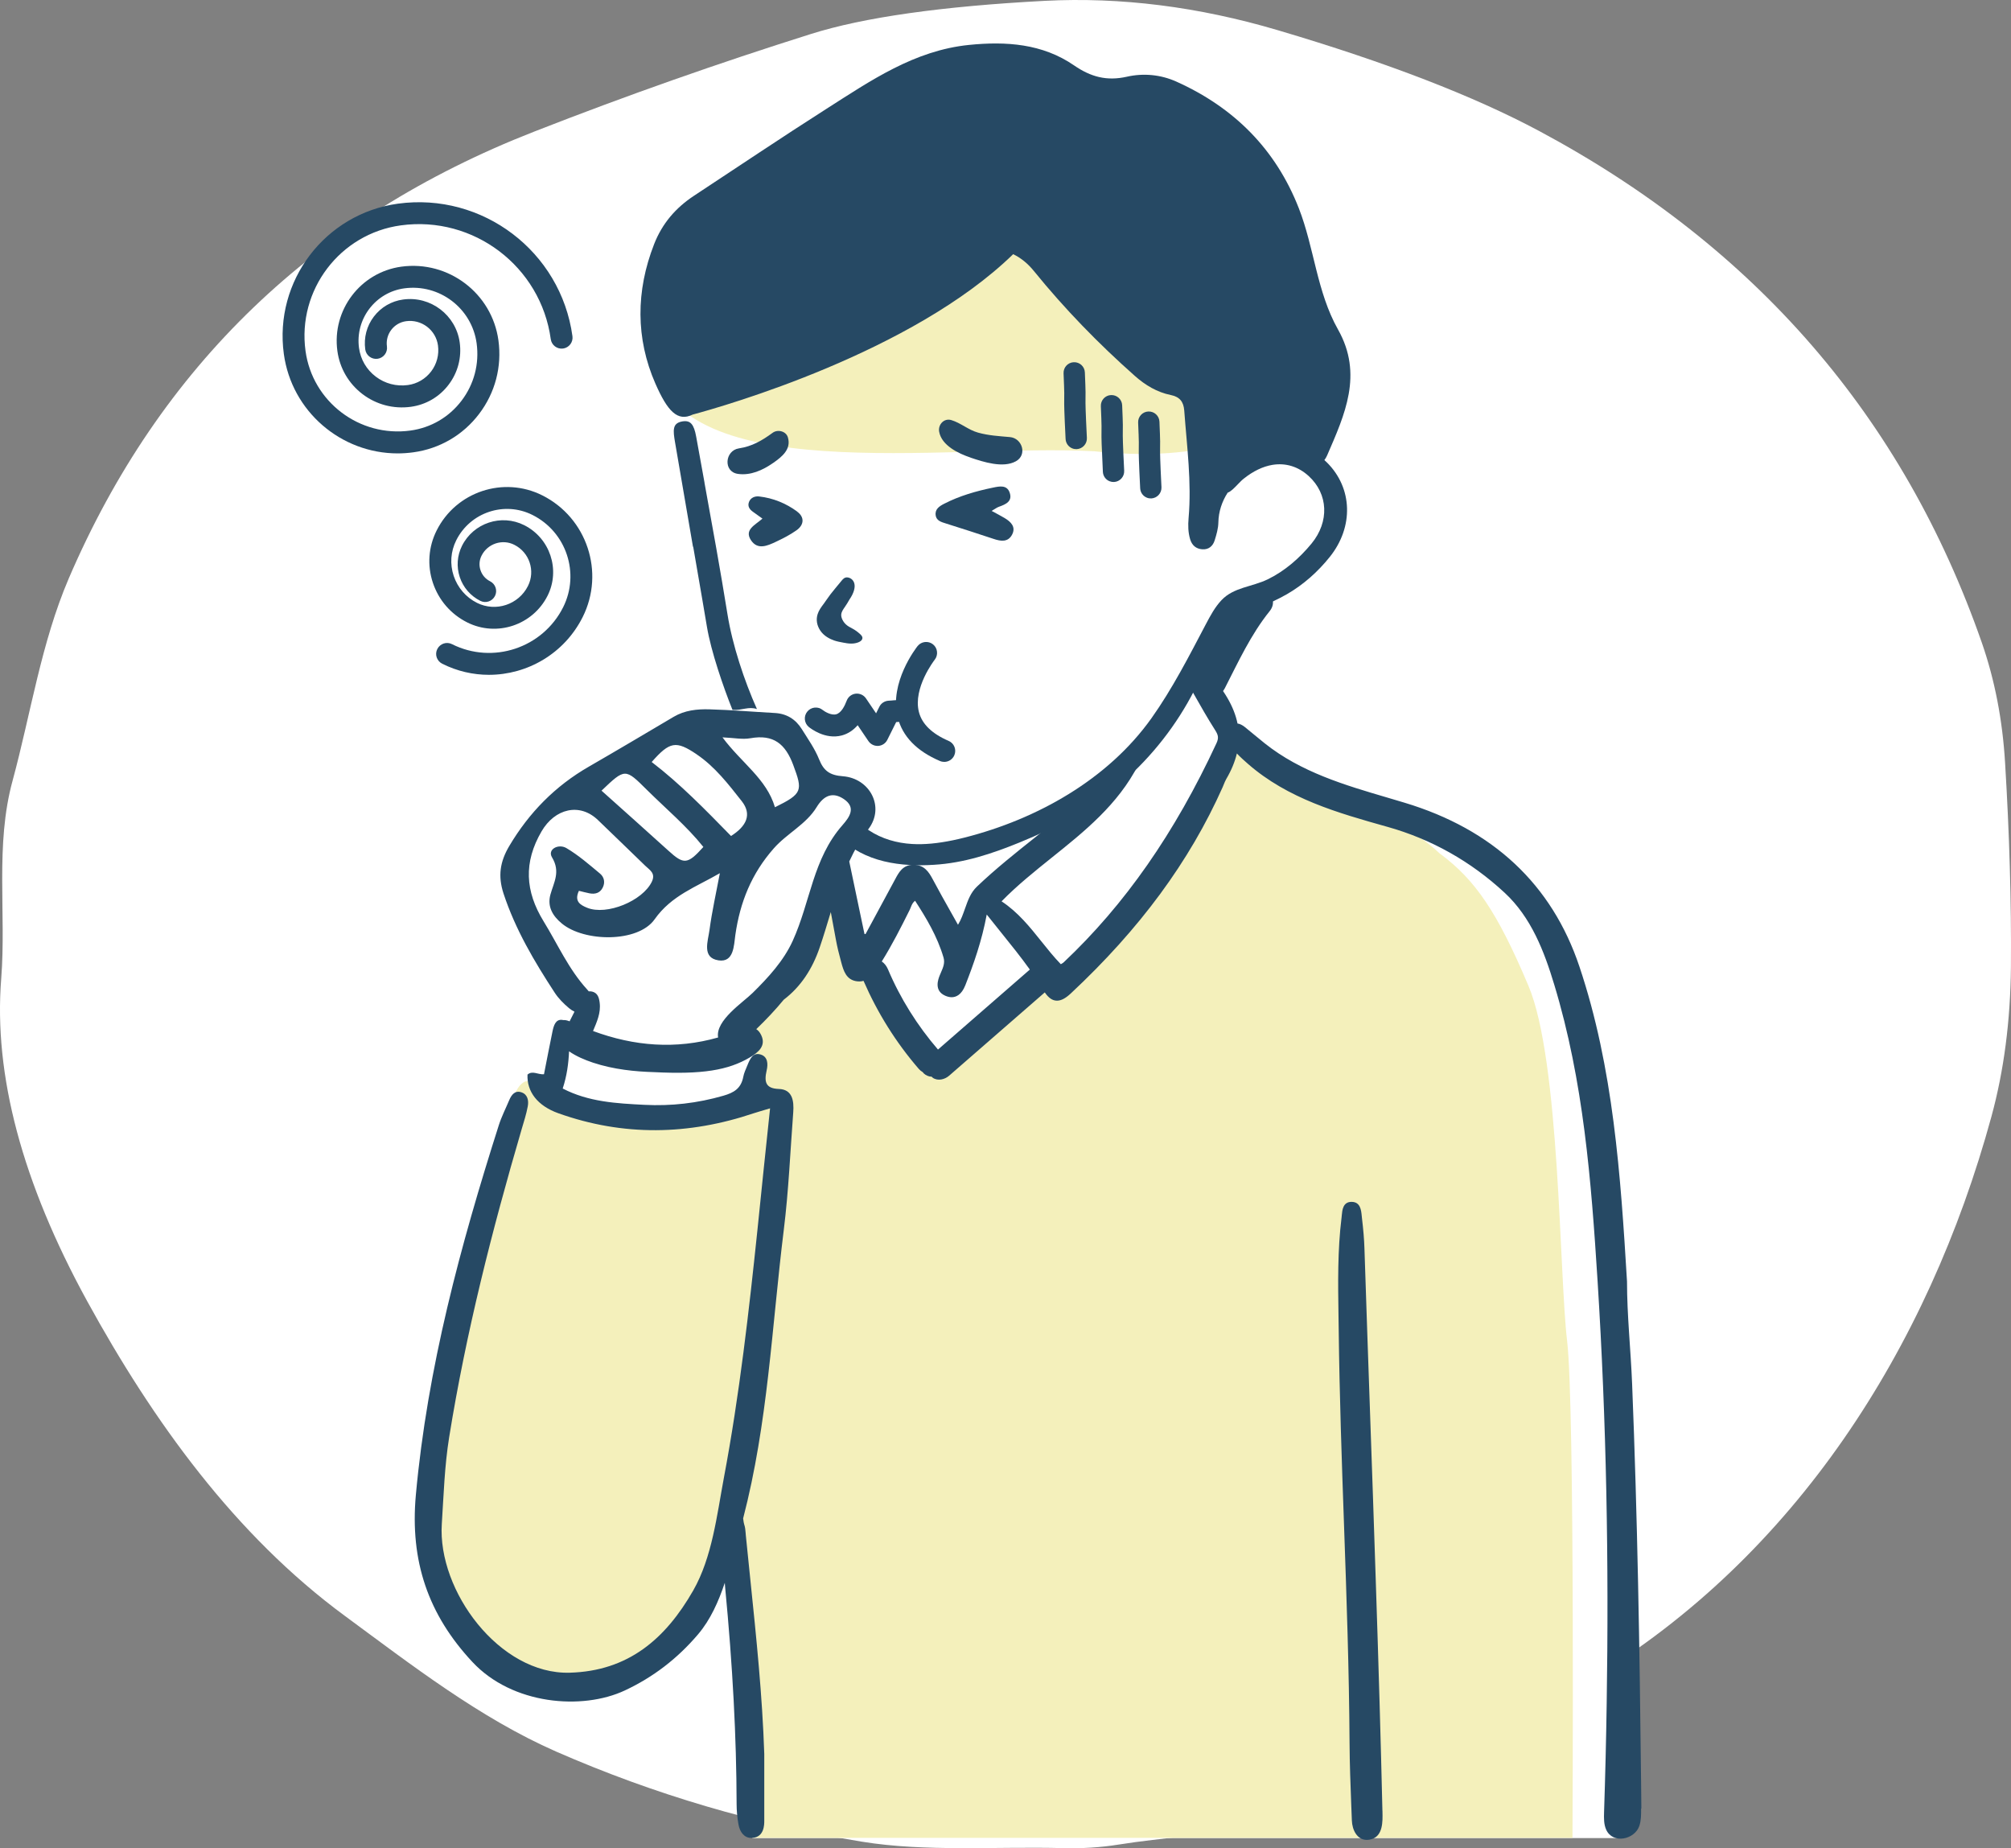 <svg width="185" height="170" viewBox="0 0 185 170" fill="none" xmlns="http://www.w3.org/2000/svg">
<rect x="0" y="0" width="185" height="170" fill="#808080" stroke="none"/>
<path d="M51.152 161.105C44.139 158.024 37.834 153.128 31.717 148.623C21.622 141.194 14.091 130.745 8.006 119.656C2.046 108.769 -0.595 98.884 0.112 90.015C0.584 83.962 -0.47 77.721 1.166 71.777C2.832 65.63 3.792 59.124 6.323 53.211C14.704 33.691 28.965 19.989 49.139 12.106C57.614 8.79 66.105 5.802 74.596 3.128C79.455 1.595 86.625 0.578 96.122 0.077C103.072 -0.282 110.226 0.609 117.569 2.783C127.617 5.755 135.62 8.852 141.611 12.059C161.517 22.71 175.087 38.399 182.32 59.124C183.499 62.518 184.222 66.209 184.458 70.198C184.851 76.657 185.04 82.898 184.993 88.952C184.946 93.91 184.348 98.493 183.2 102.7C177.367 124.066 165.087 143.165 146.297 154.473C137.35 159.854 126.988 164.265 115.195 167.69C111.044 168.895 107.113 168.988 102.915 169.661C101.264 169.927 99.55 170.036 97.804 169.989C91.562 169.833 85.115 170.349 79.282 169.395C69.564 167.815 60.193 165.062 51.152 161.105Z" fill="white"/>
<g clip-path="url(#clip0_1_216)">
<path d="M75.32 20.895C75.32 20.895 71.441 21.782 70.338 23.776C69.23 25.771 68.731 28.481 67.457 31.196C66.182 33.911 62.807 37.065 62.807 37.065C62.807 37.065 62.475 39.614 63.084 42.102C63.694 44.595 64.193 47.749 64.968 52.292C65.744 56.831 65.855 59.491 66.852 62.039C67.85 64.588 68.459 66.412 68.459 66.412C68.459 66.412 66.021 65.913 63.699 66.8C61.372 67.686 59.05 69.349 56.667 70.346C54.284 71.343 52.184 73.061 50.854 74.058C49.524 75.056 47.973 76.663 47.474 78.431C46.975 80.204 46.587 80.204 47.529 82.753C48.471 85.302 49.358 86.798 50.909 89.12C52.461 91.447 53.015 91.336 53.514 92.112C54.012 92.888 54.178 92.611 53.569 93.996C52.959 95.381 52.103 94.258 51.851 95.16C51.599 96.061 51.186 97.487 50.965 98.706C50.743 99.925 49.856 99.648 49.58 99.537C49.302 99.426 48.139 100.091 47.973 100.978C47.806 101.864 42.88 116.593 42.16 119.973C41.439 123.353 39.389 134.536 39.334 136.863C39.278 139.19 39.278 142.51 40.109 145.281C40.941 148.051 42.215 149.764 43.877 151.869C45.54 153.975 47.479 154.584 50.078 155.139C52.682 155.693 54.783 155.526 57.166 154.474C59.548 153.421 62.979 151.094 64.807 147.719C66.636 144.339 67.467 141.739 67.467 141.739C67.467 141.739 68.076 150.378 68.575 154.645C69.074 158.911 69.2 169.067 69.2 169.067H149.302L149.267 134.279C149.267 134.279 147.68 105.698 147.252 102.398C146.824 99.099 144.724 88.299 141.983 84.188C139.243 80.073 137.485 77.504 127.672 74.592C117.86 71.681 116.102 70.351 114.389 68.251C112.676 66.15 110.959 61.994 110.959 61.994C110.959 61.994 110.702 58.05 112.46 56.897C114.218 55.738 116.832 54.841 118.071 53.985C119.316 53.129 121.371 51.884 121.885 49.955C122.398 48.026 123.255 46.182 121.582 44.641C119.91 43.099 118.882 41.855 117.124 42.026C115.366 42.198 110.097 47.381 110.097 47.381L110.269 35.982L92.144 21.369L75.325 20.91L75.32 20.895Z" fill="white"/>
<path d="M144.164 123.328C143.439 117.283 143.515 97.562 140.613 90.686C137.717 83.811 135.687 80.939 132.574 78.597C132.538 78.572 132.503 78.547 132.468 78.522C131.138 77.267 129.556 76.23 127.899 75.398C123.678 73.273 118.777 72.104 115.381 68.628C114.994 68.23 114.53 68.185 114.132 68.336C113.029 67.329 111.377 69.036 112.45 70.175C112.46 70.185 112.465 70.195 112.475 70.2C110.974 73.358 109.206 76.356 107.196 79.237C105.881 81.121 104.496 82.949 103.085 84.763C101.902 86.289 100.37 87.599 99.579 89.246C98.9 90.666 97.222 90.651 96.169 89.845C95.565 90.394 95.121 90.767 95.121 90.767L94.834 90.515C94.316 91.044 93.787 91.563 93.243 92.067C92.215 93.014 91.132 93.89 90.099 94.827C89.127 95.709 88.341 96.736 87.218 97.452C86.74 97.759 86.17 97.829 85.631 97.724C84.281 96.102 83.198 94.228 82.11 92.445C81.254 91.039 80.403 89.568 79.294 88.344C79.007 88.027 78.549 87.74 78.317 87.382C78.126 87.09 78.101 86.652 78.045 86.319C77.879 85.332 77.773 84.335 77.703 83.332C77.587 81.755 75.139 81.73 75.209 83.297C75.058 83.438 74.912 83.579 74.771 83.735C74.746 83.765 74.716 83.79 74.685 83.816C74.282 85.397 73.769 86.944 73.119 88.455C72.081 90.868 70.54 93.23 68.333 94.721C69.416 95.613 69.618 97.311 69.376 98.706C69.215 99.643 68.787 100.449 68.157 101.099C66.157 101.708 64.021 101.849 61.951 102.015C58.934 102.252 55.876 102.438 52.929 101.602C52.849 101.577 52.768 101.567 52.693 101.557C50.431 100.605 48.643 99.436 48.643 99.436C48.643 99.436 47.761 99.23 47.172 101.174C46.582 103.113 41.051 122.986 40.366 128.038C39.681 133.095 38.749 137.13 39.339 141.422C39.928 145.714 39.732 145.865 41.641 148.827C43.55 151.789 43.353 152.962 46.733 154.393C50.114 155.824 50.26 156.69 54.42 155.209C58.581 153.728 59.689 154.469 62.329 150.993C64.973 147.517 67.114 143.815 67.114 144.021C67.114 144.228 68.268 154.287 68.711 156.841C69.154 159.395 69.24 169.046 69.24 169.046H144.658C144.658 169.046 144.89 129.373 144.164 123.328Z" fill="#F4F0BB"/>
<path d="M150.995 166.346C150.985 165.535 150.98 164.724 150.97 163.908C150.839 151.693 150.637 139.467 150.144 127.267C150.018 124.144 149.675 120.991 149.675 117.868C149.086 108.11 148.426 98.227 145.293 88.893C142.764 81.352 137.354 76.285 129.209 73.832C128.685 73.676 128.156 73.519 127.632 73.363C123.723 72.215 119.683 71.026 116.354 68.376C116.026 68.114 115.699 67.842 115.381 67.581C115.094 67.344 114.807 67.102 114.515 66.87C114.278 66.684 114.062 66.578 113.845 66.548C113.523 64.981 112.601 63.415 111.07 61.793C110.767 61.47 110.43 61.113 109.992 61.113C109.8 61.113 109.609 61.183 109.422 61.319C108.702 61.853 109.11 62.568 109.377 63.042C109.518 63.289 109.659 63.541 109.8 63.792C110.43 64.906 111.085 66.059 111.785 67.157C112.062 67.596 112.142 67.858 111.906 68.366C108.077 76.617 103.483 83.206 97.852 88.515C97.806 88.561 97.736 88.601 97.65 88.651C97.63 88.662 97.61 88.677 97.59 88.687C96.955 88.032 96.371 87.301 95.807 86.596C94.744 85.266 93.646 83.896 92.139 82.904C93.565 81.443 95.192 80.138 96.769 78.874C99.756 76.481 102.844 74.008 104.712 70.356L104.778 70.23L104.662 70.144C104.36 69.928 104.058 69.817 103.765 69.817C103.216 69.817 102.808 70.195 102.511 70.527C100.34 72.955 97.766 75 95.273 76.985C93.459 78.426 91.58 79.922 89.873 81.549C89.288 82.108 89.041 82.818 88.775 83.569C88.598 84.067 88.422 84.586 88.13 85.06C87.923 84.697 87.722 84.335 87.52 83.977C86.921 82.914 86.357 81.912 85.808 80.879C85.45 80.204 85.022 79.544 84.034 79.544H83.984C83.052 79.564 82.684 80.244 82.362 80.849L82.332 80.904C81.642 82.184 80.947 83.463 80.257 84.748L79.622 85.921L79.526 85.901L79.163 84.183C78.816 82.536 78.468 80.889 78.126 79.237C78.604 78.199 79.178 77.197 79.899 76.245C81.43 74.215 80.015 71.585 77.536 71.399C76.327 71.308 75.773 70.9 75.35 69.837C74.957 68.86 74.328 67.973 73.763 67.067C73.194 66.155 72.373 65.641 71.275 65.581C69.265 65.47 67.255 65.299 65.245 65.243C64.127 65.213 62.994 65.329 61.981 65.928C59.382 67.465 56.788 69.006 54.168 70.517C51.071 72.3 48.678 74.739 46.849 77.816C45.993 79.262 45.797 80.577 46.32 82.184C47.408 85.488 49.151 88.43 51.03 91.306C51.378 91.84 51.856 92.319 52.35 92.732C52.511 92.863 52.677 92.973 52.849 93.054C52.698 93.351 52.551 93.643 52.4 93.941C52.199 93.86 51.997 93.81 51.806 93.825C51.781 93.82 51.756 93.815 51.725 93.81C51.111 93.729 50.94 94.334 50.829 94.852C50.557 96.167 50.305 97.482 50.043 98.812C49.464 98.847 48.98 98.444 48.527 98.842C48.461 100.408 49.438 101.708 51.368 102.398C57.332 104.524 63.336 104.423 69.366 102.388C69.734 102.267 70.101 102.166 70.842 101.945C70.031 109.42 69.361 116.911 68.394 124.371C67.895 128.234 67.316 132.088 66.595 135.916C65.951 139.352 65.517 143.235 63.775 146.288C61.216 150.761 57.785 153.703 52.416 153.854C45.958 154.04 40.245 146.328 40.643 140.178C40.815 137.518 40.895 134.843 41.318 132.209C42.865 122.593 45.258 113.188 47.988 103.869C48.194 103.169 48.421 102.474 48.552 101.758C48.653 101.224 48.537 100.665 47.978 100.474C47.398 100.272 47.066 100.665 46.844 101.194C46.522 101.96 46.139 102.705 45.887 103.496C42.351 114.593 39.319 125.806 38.256 137.508C37.702 143.603 39.399 148.519 43.459 152.867C47.136 156.811 53.564 157.325 57.483 155.486C60.087 154.267 62.314 152.564 64.223 150.318C65.351 148.988 66.092 147.331 66.676 145.588C66.686 145.719 66.696 145.845 66.706 145.976C67.406 153.265 67.749 159.798 67.764 165.953C67.764 166.533 67.82 167.152 67.93 167.787C68.056 168.533 68.484 169.051 69.104 169.051C69.139 169.051 69.18 169.051 69.22 169.051C70.308 168.966 70.308 167.827 70.308 167.48C70.308 165.999 70.308 164.518 70.308 163.042V161.319C70.132 155.97 69.572 150.575 69.033 145.356C68.892 143.976 68.746 142.591 68.61 141.21C68.605 141.145 68.6 141.079 68.595 141.014C68.575 140.747 68.55 140.465 68.459 140.203C68.419 140.092 68.404 139.946 68.384 139.8C68.379 139.755 68.374 139.709 68.364 139.664C70.65 130.864 70.993 122.109 72.106 113.102C72.549 109.526 72.701 105.909 72.973 102.313C73.053 101.235 72.892 100.202 71.648 100.162C70.434 100.121 70.283 99.522 70.529 98.449C70.665 97.87 70.635 97.21 70.001 97.003C69.25 96.756 68.988 97.421 68.746 98.011C68.61 98.348 68.444 98.686 68.379 99.038C68.172 100.126 67.507 100.504 66.555 100.781C64.157 101.476 61.734 101.748 59.286 101.622C56.727 101.491 54.148 101.36 51.766 100.121C52.148 98.958 52.3 97.824 52.35 96.701C53.015 97.159 53.766 97.477 54.541 97.739C56.465 98.378 58.455 98.565 60.183 98.615C64.575 98.837 66.988 98.444 68.983 97.26C69.769 96.792 70.499 96.192 70.026 95.21C69.9 94.943 69.744 94.772 69.572 94.661C70.474 93.794 71.32 92.898 72.101 91.951C73.678 90.752 74.736 89.11 75.401 87.165C75.773 86.082 76.096 84.984 76.428 83.891C76.584 84.763 76.746 85.619 76.907 86.48C77.017 87.08 77.174 87.73 77.395 88.536C77.597 89.266 77.839 90.153 78.866 90.263C78.927 90.268 78.992 90.273 79.047 90.273C79.189 90.273 79.32 90.253 79.44 90.218C80.73 93.175 82.412 95.875 84.528 98.323C84.639 98.449 84.755 98.54 84.871 98.605C85.017 98.802 85.238 98.953 85.551 99.023C85.651 99.003 85.737 99.038 85.808 99.134C86.286 99.456 86.916 99.29 87.319 98.938C90.25 96.384 93.182 93.835 96.114 91.281C96.466 91.795 96.824 92.041 97.237 92.041C97.62 92.041 98.018 91.83 98.501 91.382C104.853 85.448 109.427 79.242 112.475 72.406C112.515 72.321 112.55 72.235 112.581 72.149C112.651 71.973 112.722 71.807 112.807 71.656C113.276 70.86 113.598 70.079 113.785 69.303C114.112 69.651 114.46 69.958 114.787 70.245C118.479 73.479 123.109 74.779 127.582 76.038L127.622 76.048C131.667 77.181 135.299 79.222 138.417 82.113C140.865 84.38 142.059 87.513 142.981 90.566C145.676 99.451 146.381 108.574 146.965 117.782C147.786 130.733 148.013 143.704 147.806 156.68C147.756 160.015 147.675 163.344 147.565 166.679C147.549 167.228 147.534 167.797 147.761 168.296C148.376 169.651 150.39 169.192 150.809 167.948C150.98 167.439 150.975 166.89 150.97 166.351M69.033 67.903C71.149 67.525 72.252 68.412 72.978 70.376C73.849 72.719 73.844 72.996 71.29 74.25C70.519 71.63 68.202 70.17 66.464 67.822C67.527 67.868 68.303 68.034 69.028 67.903M64.082 69.379C65.769 70.517 67.003 72.124 68.237 73.691C69.195 74.91 68.676 75.993 67.25 76.894C64.868 74.456 62.571 72.094 59.951 70.089C61.614 68.2 62.188 68.099 64.087 69.379M59.508 72.648C61.261 74.386 63.16 75.973 64.706 77.902C63.251 79.519 62.908 79.539 61.488 78.244C59.447 76.396 57.392 74.562 55.337 72.724C57.513 70.648 57.513 70.668 59.508 72.648ZM72.922 86.546C72.081 88.389 70.671 89.916 69.24 91.326C68.353 92.203 65.794 93.865 66.061 95.427C62.173 96.535 58.334 96.233 54.556 94.832C54.904 93.996 55.287 93.175 55.166 92.228C55.11 91.769 54.989 91.331 54.471 91.205C54.355 91.18 54.254 91.175 54.163 91.185C54.118 91.125 54.068 91.069 54.012 91.009C52.31 89.15 51.307 86.853 50.008 84.743C48.31 81.977 48.154 79.322 49.821 76.466C51.05 74.361 53.337 73.807 55.02 75.439C56.465 76.839 57.921 78.229 59.362 79.635C59.76 80.023 60.339 80.31 59.966 81.096C59.125 82.859 55.816 84.234 54.007 83.493C53.383 83.236 52.803 82.909 53.257 81.937C53.569 82.012 53.896 82.103 54.229 82.168C54.738 82.264 55.181 82.153 55.438 81.66C55.69 81.176 55.584 80.677 55.206 80.36C54.209 79.529 53.216 78.662 52.108 78.008C51.378 77.575 50.335 78.118 50.783 78.859C51.584 80.189 50.945 81.156 50.632 82.294C50.335 83.388 50.839 84.244 51.68 84.939C53.74 86.657 58.692 86.722 60.218 84.561C61.775 82.355 64.031 81.589 66.223 80.315C65.875 82.163 65.497 83.836 65.271 85.528C65.135 86.561 64.54 88.097 66.102 88.334C67.517 88.546 67.512 86.964 67.648 85.992C68.076 82.99 69.134 80.355 71.184 78.033C72.408 76.643 74.156 75.832 75.129 74.235C75.773 73.182 76.584 72.799 77.622 73.494C78.786 74.275 78.151 75.157 77.506 75.892C74.766 79.005 74.569 82.924 72.922 86.546ZM86.296 96.545C84.397 94.344 82.82 91.835 81.687 89.155C81.561 88.858 81.365 88.601 81.118 88.435C82.06 86.924 82.871 85.327 83.687 83.69C83.722 83.614 83.757 83.534 83.788 83.453C83.873 83.231 83.959 83.025 84.18 82.849C85.198 84.42 86.226 86.118 86.8 88.077C86.941 88.566 86.765 88.984 86.573 89.422C86.533 89.518 86.493 89.614 86.452 89.709C86.311 90.062 85.888 91.13 86.971 91.593C87.173 91.679 87.364 91.724 87.545 91.724C87.923 91.724 88.447 91.533 88.805 90.621C89.565 88.682 90.321 86.556 90.774 84.118C91.218 84.682 91.666 85.236 92.099 85.775C93.026 86.924 93.918 88.032 94.739 89.18C91.923 91.633 89.102 94.087 86.286 96.54" fill="#264964"/>
<path d="M127.174 166.558C127.028 160.261 126.831 153.451 126.554 145.124C126.393 140.148 126.217 135.095 126.045 130.204C125.869 125.167 125.688 119.958 125.521 114.84C125.496 113.999 125.416 113.077 125.29 112.019C125.28 111.954 125.275 111.888 125.27 111.818C125.219 111.314 125.149 110.548 124.338 110.548C124.318 110.548 124.302 110.548 124.282 110.548C123.547 110.579 123.481 111.299 123.436 111.773C123.431 111.848 123.421 111.919 123.416 111.984C123.043 114.991 123.088 118.059 123.134 121.021C123.139 121.474 123.149 121.923 123.154 122.376C123.224 128.355 123.436 134.425 123.643 140.299C123.874 146.862 124.111 153.647 124.151 160.327C124.161 162.226 124.237 164.15 124.307 166.014C124.328 166.492 124.343 166.966 124.363 167.445C124.393 168.306 124.836 169.233 125.738 169.233C125.879 169.233 126.025 169.213 126.171 169.167C127.234 168.855 127.199 167.53 127.179 166.654V166.553L127.174 166.558Z" fill="#264964"/>
<path d="M115.447 25.121C102.128 11.994 59.76 15.052 59.961 32.516C61.503 45.185 87.042 40.762 100.662 41.508C118.585 43.407 125.249 33.977 115.442 25.121" fill="#F4F0BB"/>
<path d="M64.812 44.394C64.555 42.989 64.298 41.583 64.046 40.173C63.84 39.019 63.513 38.646 62.802 38.757H62.787C62.208 38.853 62.072 39.135 62.017 39.367C61.936 39.714 62.017 40.168 62.087 40.606C62.5 43.014 62.913 45.422 63.326 47.824L63.749 50.288H63.77L63.815 50.544C63.941 51.285 64.072 52.025 64.198 52.766C64.475 54.368 64.762 56.02 65.034 57.652C65.407 59.894 66.535 63.188 67.386 65.299C68.278 65.354 68.847 64.956 69.633 65.218C68.464 62.594 67.381 59.35 66.923 56.493C66.273 52.454 65.528 48.358 64.807 44.394" fill="#264964"/>
<path d="M121.839 42.313C121.93 42.193 122.016 42.052 122.091 41.88C123.713 38.138 125.421 34.435 123.088 30.305C121.139 26.849 120.907 22.804 119.487 19.162C117.361 13.722 113.523 9.889 108.218 7.506C106.773 6.856 105.181 6.715 103.68 7.053C101.816 7.476 100.35 7.078 98.799 6.01C95.902 4.015 92.552 3.788 89.152 4.131C84.12 4.635 80.09 7.42 76.005 10.025C71.92 12.629 67.895 15.339 63.845 18.004C62.163 19.112 60.918 20.552 60.173 22.462C58.49 26.764 58.475 31.131 60.289 35.276C61.407 37.825 62.329 38.813 63.719 38.133C66.626 37.352 83.914 32.425 93.207 23.378C93.958 23.746 94.573 24.265 95.106 24.92C97.932 28.406 101.05 31.609 104.405 34.581C105.367 35.433 106.445 36.077 107.705 36.334C108.526 36.501 108.883 36.949 108.944 37.765C109.186 41.064 109.634 44.349 109.342 47.668C109.286 48.318 109.296 48.973 109.488 49.608C109.659 50.167 110.032 50.479 110.596 50.524C111.19 50.57 111.583 50.227 111.745 49.693C111.911 49.164 112.072 48.605 112.082 48.056C112.102 47.054 112.415 46.127 112.938 45.316C113.236 45.21 113.543 44.888 113.845 44.575C114.026 44.389 114.208 44.192 114.399 44.041C115.276 43.336 116.177 42.903 117.064 42.757C118.283 42.56 119.436 42.913 120.394 43.789C122.197 45.437 122.303 47.986 120.655 49.995C119.547 51.34 118.202 52.519 116.616 53.29C115.195 53.98 113.492 54.015 112.374 55.199C111.765 55.844 111.347 56.63 110.934 57.41C109.382 60.357 107.861 63.339 105.926 66.064C101.917 71.696 95.404 75.343 88.754 77.035C88.392 77.126 88.034 77.212 87.666 77.287C86.256 77.579 85.027 77.695 83.914 77.63C82.498 77.549 81.118 77.156 79.934 76.371C79.592 76.144 79.264 75.892 78.947 75.625C78.851 75.776 78.735 75.922 78.594 76.063C78.458 76.199 78.327 76.34 78.201 76.486C78.176 76.522 78.116 76.602 78.091 76.653C77.944 76.894 77.793 77.131 77.652 77.378C78.101 77.761 78.574 78.114 79.098 78.391C80.503 79.141 82.095 79.469 83.677 79.559C84.372 79.6 85.102 79.594 85.908 79.544C88.674 79.383 91.253 78.526 93.797 77.489C97.237 76.088 100.506 74.361 103.307 71.903C106.002 69.54 108.249 66.674 109.876 63.485C109.901 63.435 109.921 63.385 109.931 63.334C109.961 63.279 109.992 63.223 110.022 63.168C110.505 64.085 112.072 64.478 112.671 63.314C113.916 60.881 115.064 58.372 116.802 56.211C117.034 55.924 117.124 55.612 117.109 55.315C117.542 55.113 117.971 54.892 118.379 54.66C119.91 53.778 121.24 52.59 122.333 51.224C124.544 48.464 124.438 44.893 122.071 42.54C121.99 42.46 121.91 42.389 121.829 42.313H121.839Z" fill="#264964"/>
<path d="M77.879 59.163C78.216 59.214 78.488 59.209 78.725 59.153C79.143 59.057 79.365 58.871 79.335 58.629C79.309 58.493 79.184 58.372 79.043 58.252L79.007 58.221C78.866 58.095 78.715 57.995 78.589 57.914C78.493 57.853 78.393 57.803 78.297 57.748C78.166 57.682 78.045 57.617 77.934 57.531C77.743 57.385 77.587 57.194 77.486 56.977C77.41 56.811 77.375 56.65 77.39 56.509C77.415 56.262 77.577 56.035 77.718 55.834C77.864 55.622 78.01 55.39 78.151 55.133C78.539 54.574 78.7 54.03 78.589 53.652C78.509 53.365 78.287 53.164 78 53.114C77.703 53.068 77.546 53.26 77.41 53.426L76.856 54.096C76.7 54.282 76.544 54.474 76.398 54.665C76.277 54.821 76.166 54.987 76.05 55.148C75.955 55.285 75.859 55.426 75.763 55.556L75.738 55.587C75.537 55.859 75.33 56.136 75.219 56.483C75.058 56.982 75.139 57.511 75.451 57.984C75.788 58.503 76.343 58.775 76.751 58.916C77.018 59.007 77.3 59.057 77.572 59.108L77.657 59.123C77.728 59.138 77.798 59.148 77.869 59.158" fill="#264964"/>
<path d="M89.283 42.092C90.477 42.495 92.275 43.079 93.454 42.429C94.527 41.84 94.038 40.304 92.91 40.203C91.908 40.112 90.956 40.067 89.968 39.79C89.072 39.538 88.387 38.903 87.52 38.641C86.84 38.435 86.281 39.059 86.397 39.709C86.624 40.984 88.185 41.719 89.283 42.087" fill="#264964"/>
<path d="M71.114 42.591C71.935 42.016 72.811 41.326 72.479 40.223C72.308 39.649 71.537 39.472 71.084 39.805C70.096 40.525 69.2 41.054 67.976 41.241C66.686 41.437 66.505 43.386 67.88 43.588C69.043 43.759 70.172 43.245 71.109 42.591" fill="#264964"/>
<path d="M86.075 47.411C86.16 47.905 86.598 48.016 87.011 48.147C88.482 48.61 89.953 49.084 91.419 49.572C92.079 49.794 92.729 49.88 93.102 49.184C93.479 48.469 93.006 48.001 92.416 47.648C92.074 47.441 91.711 47.26 91.223 46.993C91.54 46.812 91.701 46.681 91.888 46.615C92.527 46.389 93.167 46.112 92.88 45.301C92.628 44.585 91.948 44.726 91.369 44.847C89.797 45.17 88.266 45.608 86.84 46.343C86.412 46.565 85.984 46.842 86.08 47.416" fill="#264964"/>
<path d="M73.345 47.059C72.313 46.298 71.124 45.809 69.829 45.663C69.451 45.623 69.074 45.764 68.912 46.147C68.746 46.545 68.938 46.847 69.28 47.084C69.537 47.26 69.794 47.452 70.142 47.703C69.421 48.323 68.464 48.731 69.079 49.678C69.683 50.61 70.585 50.207 71.356 49.844C72.02 49.532 72.685 49.194 73.28 48.771C73.975 48.278 74.025 47.567 73.34 47.064" fill="#264964"/>
<path d="M98.653 41.246C98.3 41.11 98.048 40.777 98.028 40.379C97.771 35.206 98.008 38.102 97.842 34.34C97.817 33.795 98.24 33.337 98.779 33.317C99.323 33.292 99.781 33.715 99.801 34.254C99.967 38.012 99.731 35.115 99.987 40.279C100.013 40.822 99.595 41.281 99.056 41.311C98.915 41.316 98.779 41.296 98.653 41.246Z" fill="#264964"/>
<path d="M102.083 44.268C101.73 44.132 101.479 43.8 101.458 43.402C101.202 38.228 101.438 41.125 101.272 37.362C101.247 36.818 101.67 36.359 102.209 36.339C102.753 36.314 103.211 36.737 103.232 37.276C103.398 41.034 103.161 38.138 103.418 43.301C103.443 43.845 103.025 44.303 102.486 44.334C102.345 44.339 102.209 44.318 102.083 44.268Z" fill="#264964"/>
<path d="M105.513 45.779C105.161 45.643 104.909 45.311 104.889 44.913C104.632 39.739 104.869 42.636 104.702 38.873C104.677 38.329 105.1 37.871 105.639 37.85C106.183 37.825 106.642 38.248 106.662 38.787C106.828 42.545 106.591 39.649 106.848 44.812C106.873 45.356 106.455 45.814 105.916 45.845C105.775 45.85 105.639 45.83 105.513 45.779Z" fill="#264964"/>
<path d="M86.87 70.079C86.74 70.079 86.603 70.054 86.472 69.998C84.327 69.082 83.017 67.727 82.579 65.974C81.778 62.78 84.306 59.561 84.412 59.425C84.76 58.992 85.394 58.921 85.828 59.264C86.261 59.606 86.331 60.246 85.989 60.679C85.949 60.735 83.974 63.274 84.533 65.485C84.815 66.593 85.732 67.485 87.263 68.145C87.777 68.361 88.014 68.956 87.792 69.469C87.626 69.852 87.258 70.079 86.865 70.079H86.87Z" fill="#264964"/>
<path d="M80.725 68.608C80.392 68.608 80.08 68.442 79.889 68.165L78.901 66.704C78.488 67.177 78.005 67.495 77.441 67.646C75.899 68.054 74.554 66.986 74.403 66.865C73.975 66.508 73.915 65.873 74.272 65.445C74.625 65.016 75.26 64.956 75.688 65.309C75.864 65.45 76.469 65.823 76.927 65.697C77.385 65.571 77.703 64.951 77.889 64.452C78.02 64.1 78.337 63.848 78.715 63.803C79.088 63.762 79.456 63.928 79.667 64.241L80.594 65.611L80.896 65.007C81.052 64.689 81.365 64.483 81.717 64.452L83.324 64.326C83.883 64.286 84.362 64.699 84.407 65.253C84.453 65.807 84.034 66.291 83.48 66.336L82.443 66.417L81.627 68.054C81.466 68.376 81.148 68.583 80.79 68.608C80.77 68.608 80.745 68.608 80.725 68.608Z" fill="#264964"/>
<path d="M44.98 62.07C43.53 62.07 42.059 61.742 40.679 61.047C40.18 60.795 39.978 60.191 40.23 59.697C40.482 59.199 41.087 58.997 41.58 59.249C45.333 61.133 49.922 59.606 51.806 55.854C53.367 52.736 52.103 48.928 48.985 47.366C46.411 46.071 43.263 47.119 41.973 49.693C41.459 50.716 41.374 51.879 41.736 52.967C42.099 54.055 42.86 54.937 43.882 55.451C45.605 56.312 47.711 55.617 48.572 53.894C49.267 52.504 48.703 50.806 47.313 50.111C46.779 49.839 46.169 49.799 45.6 49.985C45.031 50.177 44.567 50.575 44.3 51.109C44.089 51.527 44.054 52.005 44.205 52.449C44.351 52.892 44.663 53.255 45.086 53.466C45.585 53.718 45.786 54.322 45.535 54.816C45.283 55.315 44.678 55.516 44.185 55.264C43.283 54.811 42.613 54.035 42.296 53.083C41.978 52.126 42.054 51.104 42.502 50.202C43.555 48.101 46.119 47.25 48.219 48.303C50.602 49.497 51.569 52.408 50.375 54.791C49.01 57.506 45.696 58.609 42.981 57.249C41.474 56.493 40.356 55.199 39.822 53.602C39.288 52.005 39.414 50.293 40.17 48.791C41.958 45.225 46.315 43.774 49.887 45.563C53.997 47.623 55.664 52.645 53.604 56.755C51.917 60.12 48.512 62.07 44.975 62.07H44.98Z" fill="#264964"/>
<path d="M36.588 41.704C31.385 41.704 26.836 37.855 26.111 32.556C25.194 25.852 29.899 19.656 36.603 18.734C44.391 17.666 51.594 23.137 52.662 30.924C52.738 31.473 52.35 31.982 51.801 32.058C51.247 32.133 50.743 31.745 50.667 31.196C49.751 24.507 43.565 19.812 36.876 20.729C31.274 21.494 27.34 26.678 28.106 32.279C28.745 36.959 33.072 40.243 37.752 39.603C39.641 39.347 41.313 38.369 42.462 36.853C43.615 35.337 44.104 33.463 43.847 31.574C43.404 28.345 40.417 26.083 37.193 26.522C34.533 26.884 32.664 29.348 33.027 32.007C33.173 33.065 33.717 33.997 34.568 34.642C35.415 35.286 36.468 35.559 37.52 35.417C38.377 35.302 39.137 34.853 39.661 34.168C40.185 33.478 40.407 32.627 40.291 31.77C40.195 31.08 39.837 30.471 39.283 30.048C38.729 29.63 38.044 29.448 37.354 29.544C36.81 29.62 36.326 29.902 35.994 30.34C35.661 30.778 35.52 31.322 35.596 31.866C35.672 32.415 35.284 32.924 34.735 33C34.181 33.075 33.677 32.687 33.601 32.138C33.455 31.06 33.732 29.987 34.392 29.121C35.052 28.255 36.009 27.695 37.087 27.549C39.606 27.202 41.943 28.975 42.291 31.498C42.482 32.889 42.119 34.269 41.268 35.387C40.422 36.505 39.188 37.226 37.797 37.417C36.211 37.634 34.629 37.221 33.354 36.254C32.08 35.286 31.254 33.876 31.037 32.284C30.523 28.521 33.163 25.041 36.926 24.527C41.258 23.938 45.258 26.975 45.852 31.302C46.184 33.72 45.555 36.128 44.074 38.072C42.598 40.017 40.452 41.271 38.029 41.603C37.545 41.669 37.062 41.704 36.588 41.704Z" fill="#264964"/>
</g>
<defs>
<clipPath id="clip0_1_216">
<rect width="125" height="165.238" fill="white" transform="translate(26 4)"/>
</clipPath>
</defs>
</svg>
